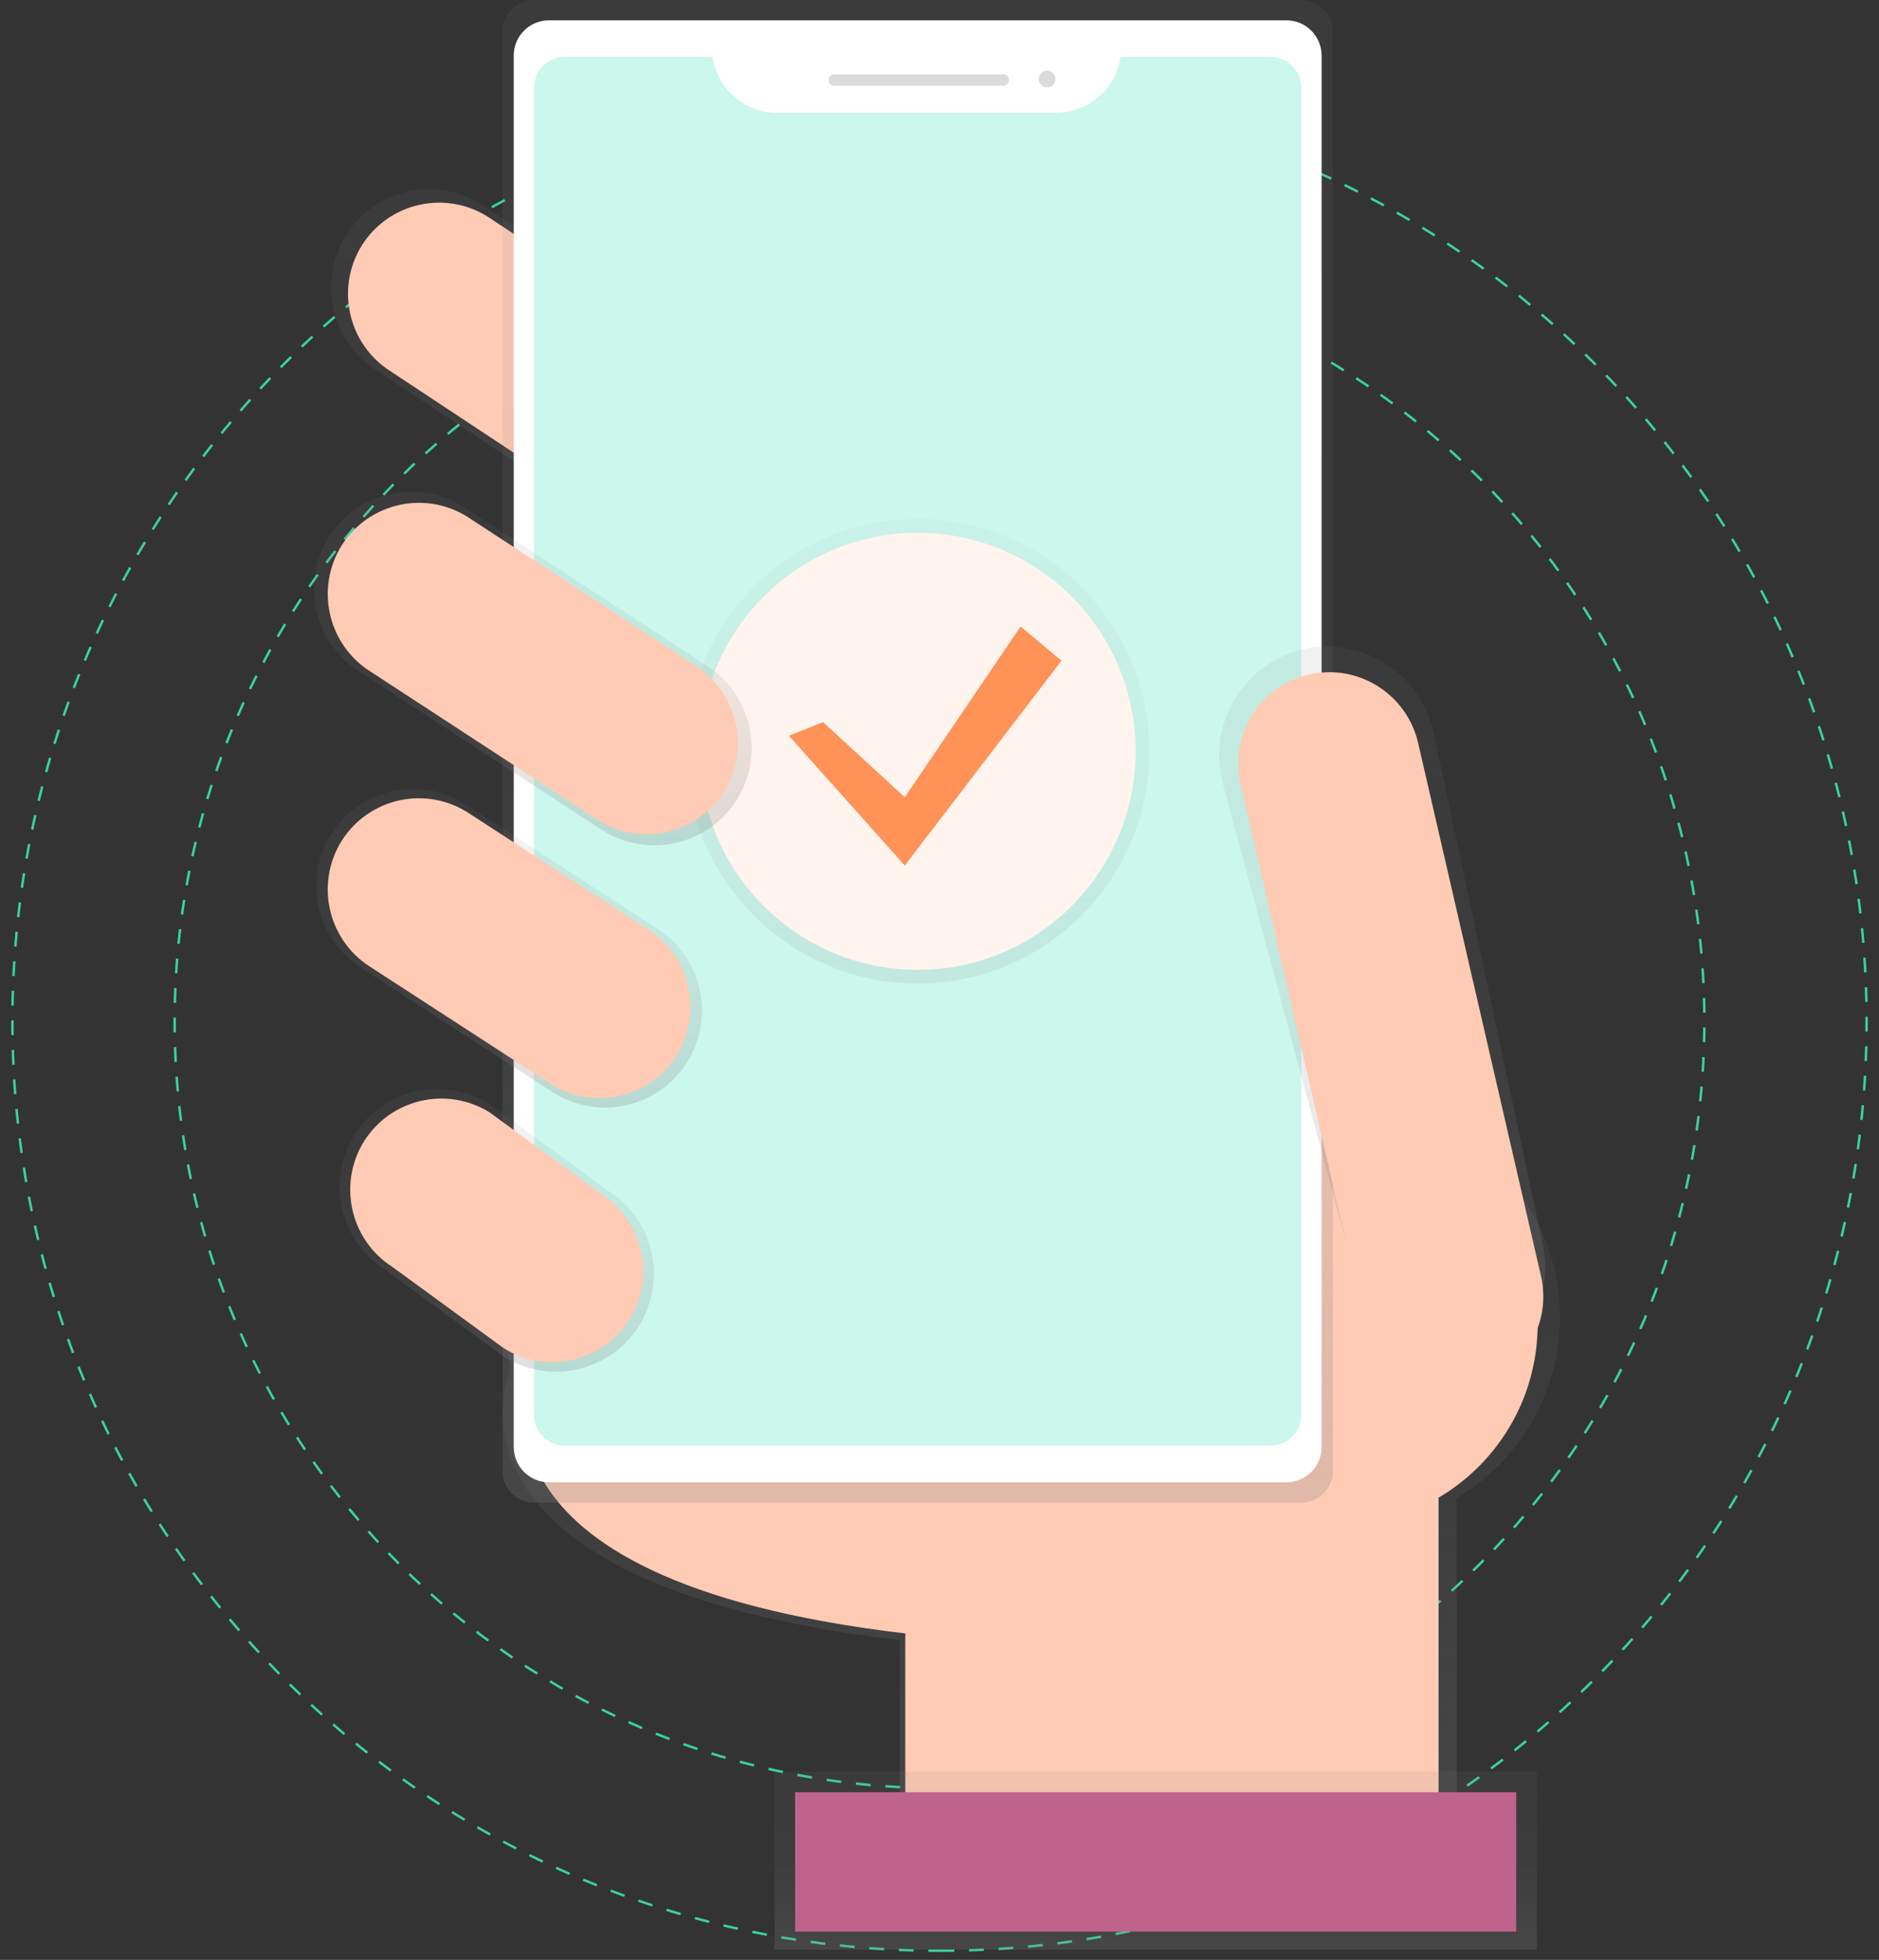 <svg width="234" height="244" viewBox="0 0 234 244" fill="none" xmlns="http://www.w3.org/2000/svg">
<rect x="0" y="0" width="234" height="244" fill="#333333" stroke="none"/>
<path fill-rule="evenodd" clip-rule="evenodd" d="M117 222.617C169.605 222.617 212.251 179.875 212.251 127.15C212.251 74.426 169.605 31.684 117 31.684C64.395 31.684 21.75 74.426 21.75 127.15C21.75 179.875 64.395 222.617 117 222.617Z" stroke="#3AD29F" stroke-width="0.306" stroke-dasharray="1.84 1.84"/>
<path fill-rule="evenodd" clip-rule="evenodd" d="M117 242.867C180.764 242.867 232.455 191.059 232.455 127.15C232.455 63.242 180.764 11.434 117 11.434C53.236 11.434 1.545 63.242 1.545 127.15C1.545 191.059 53.236 242.867 117 242.867Z" stroke="#3AD29F" stroke-width="0.306" stroke-dasharray="1.84 1.84"/>
<path d="M194.272 164.016C194.275 150.543 184.048 139.282 170.665 138.02C157.282 136.759 145.14 145.912 142.637 159.149L62.592 156.973L63.471 170.756C63.471 170.756 52.056 197.152 112.045 204.185V230.865H181.395V186.506C189.364 181.83 194.264 173.271 194.272 164.016Z" fill="url(#paint0_linear_137_913)"/>
<path d="M66.219 171.335C66.219 171.335 55.289 196.612 112.738 203.356V228.917H179.153V161.226L65.366 158.133L66.219 171.335Z" fill="#FFCBB4"/>
<path d="M99.412 65.849C95.807 71.551 88.285 73.264 82.575 69.684L46.916 46.132C41.227 42.519 39.517 34.98 43.089 29.257C46.694 23.563 54.207 21.851 59.914 25.422L95.573 48.974C101.267 52.583 102.982 60.123 99.412 65.849Z" fill="url(#paint1_linear_137_913)"/>
<path d="M97.437 64.564C94.086 69.863 87.093 71.456 81.786 68.128L48.628 46.219C43.34 42.861 41.751 35.852 45.072 30.533C48.422 25.233 55.415 23.641 60.722 26.968L93.874 48.865C99.172 52.222 100.765 59.24 97.437 64.564Z" fill="#FFCBB4"/>
<path d="M166.546 189.875C180.321 189.875 191.488 178.683 191.488 164.877C191.488 151.071 180.321 139.879 166.546 139.879C152.771 139.879 141.605 151.071 141.605 164.877C141.605 178.683 152.771 189.875 166.546 189.875Z" fill="#FFCBB4"/>
<path d="M162.056 1.52588e-05H66.511C64.341 1.52588e-05 62.582 1.763 62.582 3.938V183.125C62.582 185.3 64.341 187.063 66.511 187.063H162.056C164.226 187.063 165.985 185.3 165.985 183.125V3.938C165.985 1.763 164.226 1.52588e-05 162.056 1.52588e-05Z" fill="url(#paint2_linear_137_913)"/>
<path d="M160.209 2.53H68.352C65.936 2.53 63.977 4.493 63.977 6.914V180.155C63.977 182.576 65.936 184.539 68.352 184.539H160.209C162.625 184.539 164.584 182.576 164.584 180.155V6.914C164.584 4.493 162.625 2.53 160.209 2.53Z" fill="white"/>
<path d="M139.555 7.094C138.954 11.082 135.54 14.035 131.515 14.047H96.77C92.746 14.033 89.334 11.081 88.733 7.094H70.324C69.311 7.094 68.338 7.496 67.621 8.214C66.904 8.932 66.501 9.906 66.501 10.922V176.14C66.501 177.156 66.902 178.131 67.619 178.849C68.335 179.568 69.307 179.972 70.321 179.972H158.24C159.254 179.972 160.226 179.57 160.943 178.852C161.66 178.134 162.063 177.159 162.063 176.143V10.926C162.063 9.91 161.662 8.935 160.945 8.217C160.229 7.498 159.257 7.094 158.243 7.094H139.555Z" fill="#CBF7ED"/>
<path d="M124.992 9.27H103.854C103.5 9.27 103.213 9.558 103.213 9.913V10.032C103.213 10.387 103.5 10.675 103.854 10.675H124.992C125.346 10.675 125.633 10.387 125.633 10.032V9.913C125.633 9.558 125.346 9.27 124.992 9.27Z" fill="#DBDBDB"/>
<path d="M130.396 10.88C130.973 10.88 131.441 10.411 131.441 9.833C131.441 9.254 130.973 8.786 130.396 8.786C129.819 8.786 129.351 9.254 129.351 9.833C129.351 10.411 129.819 10.88 130.396 10.88Z" fill="#DBDBDB"/>
<path d="M182.668 169.287C175.43 170.965 170.462 166.234 168.788 158.982L152.156 97.083C150.501 89.803 155.021 82.55 162.274 80.847C169.538 79.189 176.774 83.719 178.473 90.989L192.046 154.485C193.72 161.74 189.904 167.609 182.668 169.287Z" fill="url(#paint3_linear_137_913)"/>
<path d="M176.607 92.504C175.196 86.383 169.101 82.567 162.994 83.981C156.886 85.396 153.079 91.504 154.49 97.626L169.784 163.968C171.195 170.089 177.29 173.905 183.398 172.49C189.505 171.076 193.312 164.967 191.901 158.846L176.607 92.504Z" fill="#FFCBB4"/>
<path d="M191.382 220.553H96.452V242.732H191.382V220.553Z" fill="url(#paint4_linear_137_913)"/>
<path d="M188.816 223.124H99.018V240.482H188.816V223.124Z" fill="#C0638C"/>
<path d="M85.57 132.251C82.009 137.885 74.577 139.579 68.935 136.041L45.02 120.532C39.399 116.962 37.709 109.513 41.239 103.859C44.8 98.225 52.233 96.532 57.874 100.069L81.789 115.579C87.411 119.148 89.1 126.597 85.57 132.251Z" fill="url(#paint5_linear_137_913)"/>
<path d="M79.567 165.08C75.974 170.765 68.474 172.474 62.781 168.905L47.968 158.079C42.295 154.478 40.59 146.96 44.151 141.255C47.744 135.569 55.244 133.86 60.937 137.43L75.751 148.259C81.421 151.86 83.126 159.375 79.567 165.08Z" fill="url(#paint6_linear_137_913)"/>
<g opacity="0.5">
<path d="M114.28 122.444C130.211 122.444 143.125 109.501 143.125 93.534C143.125 77.568 130.211 64.625 114.28 64.625C98.35 64.625 85.436 77.568 85.436 93.534C85.436 109.501 98.35 122.444 114.28 122.444Z" fill="url(#paint7_linear_137_913)"/>
</g>
<path d="M114.28 120.744C129.274 120.744 141.428 108.562 141.428 93.534C141.428 78.507 129.274 66.325 114.28 66.325C99.287 66.325 87.132 78.507 87.132 93.534C87.132 108.562 99.287 120.744 114.28 120.744Z" fill="#FFF4EE"/>
<path d="M102.498 89.902L112.677 99.256L127.099 77.999L132.192 82.252L112.677 107.761L98.255 91.606L102.498 89.902Z" fill="#FF9257"/>
<path d="M78.371 164.273C75.02 169.573 68.027 171.165 62.72 167.838L48.904 157.757C43.616 154.399 42.027 147.391 45.347 142.071C48.698 136.771 55.691 135.179 60.998 138.507L74.811 148.606C80.088 151.963 81.677 158.957 78.371 164.273Z" fill="#FFCBB4"/>
<path d="M84.256 131.4C80.905 136.699 73.912 138.292 68.605 134.964L46.104 120.371C40.816 117.013 39.227 110.004 42.547 104.685C45.898 99.385 52.891 97.793 58.198 101.12L80.699 115.714C85.987 119.072 87.576 126.08 84.256 131.4Z" fill="#FFCBB4"/>
<path d="M91.754 99.578C88.175 105.236 80.709 106.936 75.042 103.383L44.735 83.605C39.089 80.018 37.392 72.535 40.938 66.855C44.516 61.197 51.983 59.496 57.65 63.05L87.957 82.828C93.602 86.415 95.299 93.897 91.754 99.578Z" fill="url(#paint8_linear_137_913)"/>
<path d="M90.144 98.549C86.793 103.849 79.8 105.441 74.493 102.114L46.107 83.589C40.819 80.231 39.23 73.222 42.551 67.903C45.902 62.603 52.894 61.011 58.201 64.338L86.584 82.863C91.873 86.22 93.463 93.229 90.144 98.549Z" fill="#FFCBB4"/>
<defs>
<linearGradient id="paint0_linear_137_913" x1="128.436" y1="230.881" x2="128.436" y2="137.909" gradientUnits="userSpaceOnUse">
<stop stop-color="#808080" stop-opacity="0.25"/>
<stop offset="0.54" stop-color="#808080" stop-opacity="0.12"/>
<stop offset="1" stop-color="#808080" stop-opacity="0.1"/>
</linearGradient>
<linearGradient id="paint1_linear_137_913" x1="71.248" y1="71.558" x2="71.248" y2="23.555" gradientUnits="userSpaceOnUse">
<stop stop-color="#808080" stop-opacity="0.25"/>
<stop offset="0.54" stop-color="#808080" stop-opacity="0.12"/>
<stop offset="1" stop-color="#808080" stop-opacity="0.1"/>
</linearGradient>
<linearGradient id="paint2_linear_137_913" x1="114.284" y1="187.059" x2="114.284" y2="-0.003" gradientUnits="userSpaceOnUse">
<stop stop-color="#808080" stop-opacity="0.25"/>
<stop offset="0.54" stop-color="#808080" stop-opacity="0.12"/>
<stop offset="1" stop-color="#808080" stop-opacity="0.1"/>
</linearGradient>
<linearGradient id="paint3_linear_137_913" x1="172.123" y1="169.621" x2="172.123" y2="80.5" gradientUnits="userSpaceOnUse">
<stop stop-color="#808080" stop-opacity="0.25"/>
<stop offset="0.54" stop-color="#808080" stop-opacity="0.12"/>
<stop offset="1" stop-color="#808080" stop-opacity="0.1"/>
</linearGradient>
<linearGradient id="paint4_linear_137_913" x1="143.923" y1="242.726" x2="143.923" y2="220.546" gradientUnits="userSpaceOnUse">
<stop stop-color="#808080" stop-opacity="0.25"/>
<stop offset="0.54" stop-color="#808080" stop-opacity="0.12"/>
<stop offset="1" stop-color="#808080" stop-opacity="0.1"/>
</linearGradient>
<linearGradient id="paint5_linear_137_913" x1="63.4" y1="137.889" x2="63.4" y2="98.224" gradientUnits="userSpaceOnUse">
<stop stop-color="#808080" stop-opacity="0.25"/>
<stop offset="0.54" stop-color="#808080" stop-opacity="0.12"/>
<stop offset="1" stop-color="#808080" stop-opacity="0.1"/>
</linearGradient>
<linearGradient id="paint6_linear_137_913" x1="61.861" y1="170.769" x2="61.861" y2="135.562" gradientUnits="userSpaceOnUse">
<stop stop-color="#808080" stop-opacity="0.25"/>
<stop offset="0.54" stop-color="#808080" stop-opacity="0.12"/>
<stop offset="1" stop-color="#808080" stop-opacity="0.1"/>
</linearGradient>
<linearGradient id="paint7_linear_137_913" x1="114.28" y1="122.444" x2="114.28" y2="64.621" gradientUnits="userSpaceOnUse">
<stop stop-color="#808080" stop-opacity="0.25"/>
<stop offset="0.54" stop-color="#808080" stop-opacity="0.12"/>
<stop offset="1" stop-color="#808080" stop-opacity="0.1"/>
</linearGradient>
<linearGradient id="paint8_linear_137_913" x1="66.344" y1="105.251" x2="66.344" y2="61.205" gradientUnits="userSpaceOnUse">
<stop stop-color="#808080" stop-opacity="0.25"/>
<stop offset="0.54" stop-color="#808080" stop-opacity="0.12"/>
<stop offset="1" stop-color="#808080" stop-opacity="0.1"/>
</linearGradient>
</defs>
</svg>
